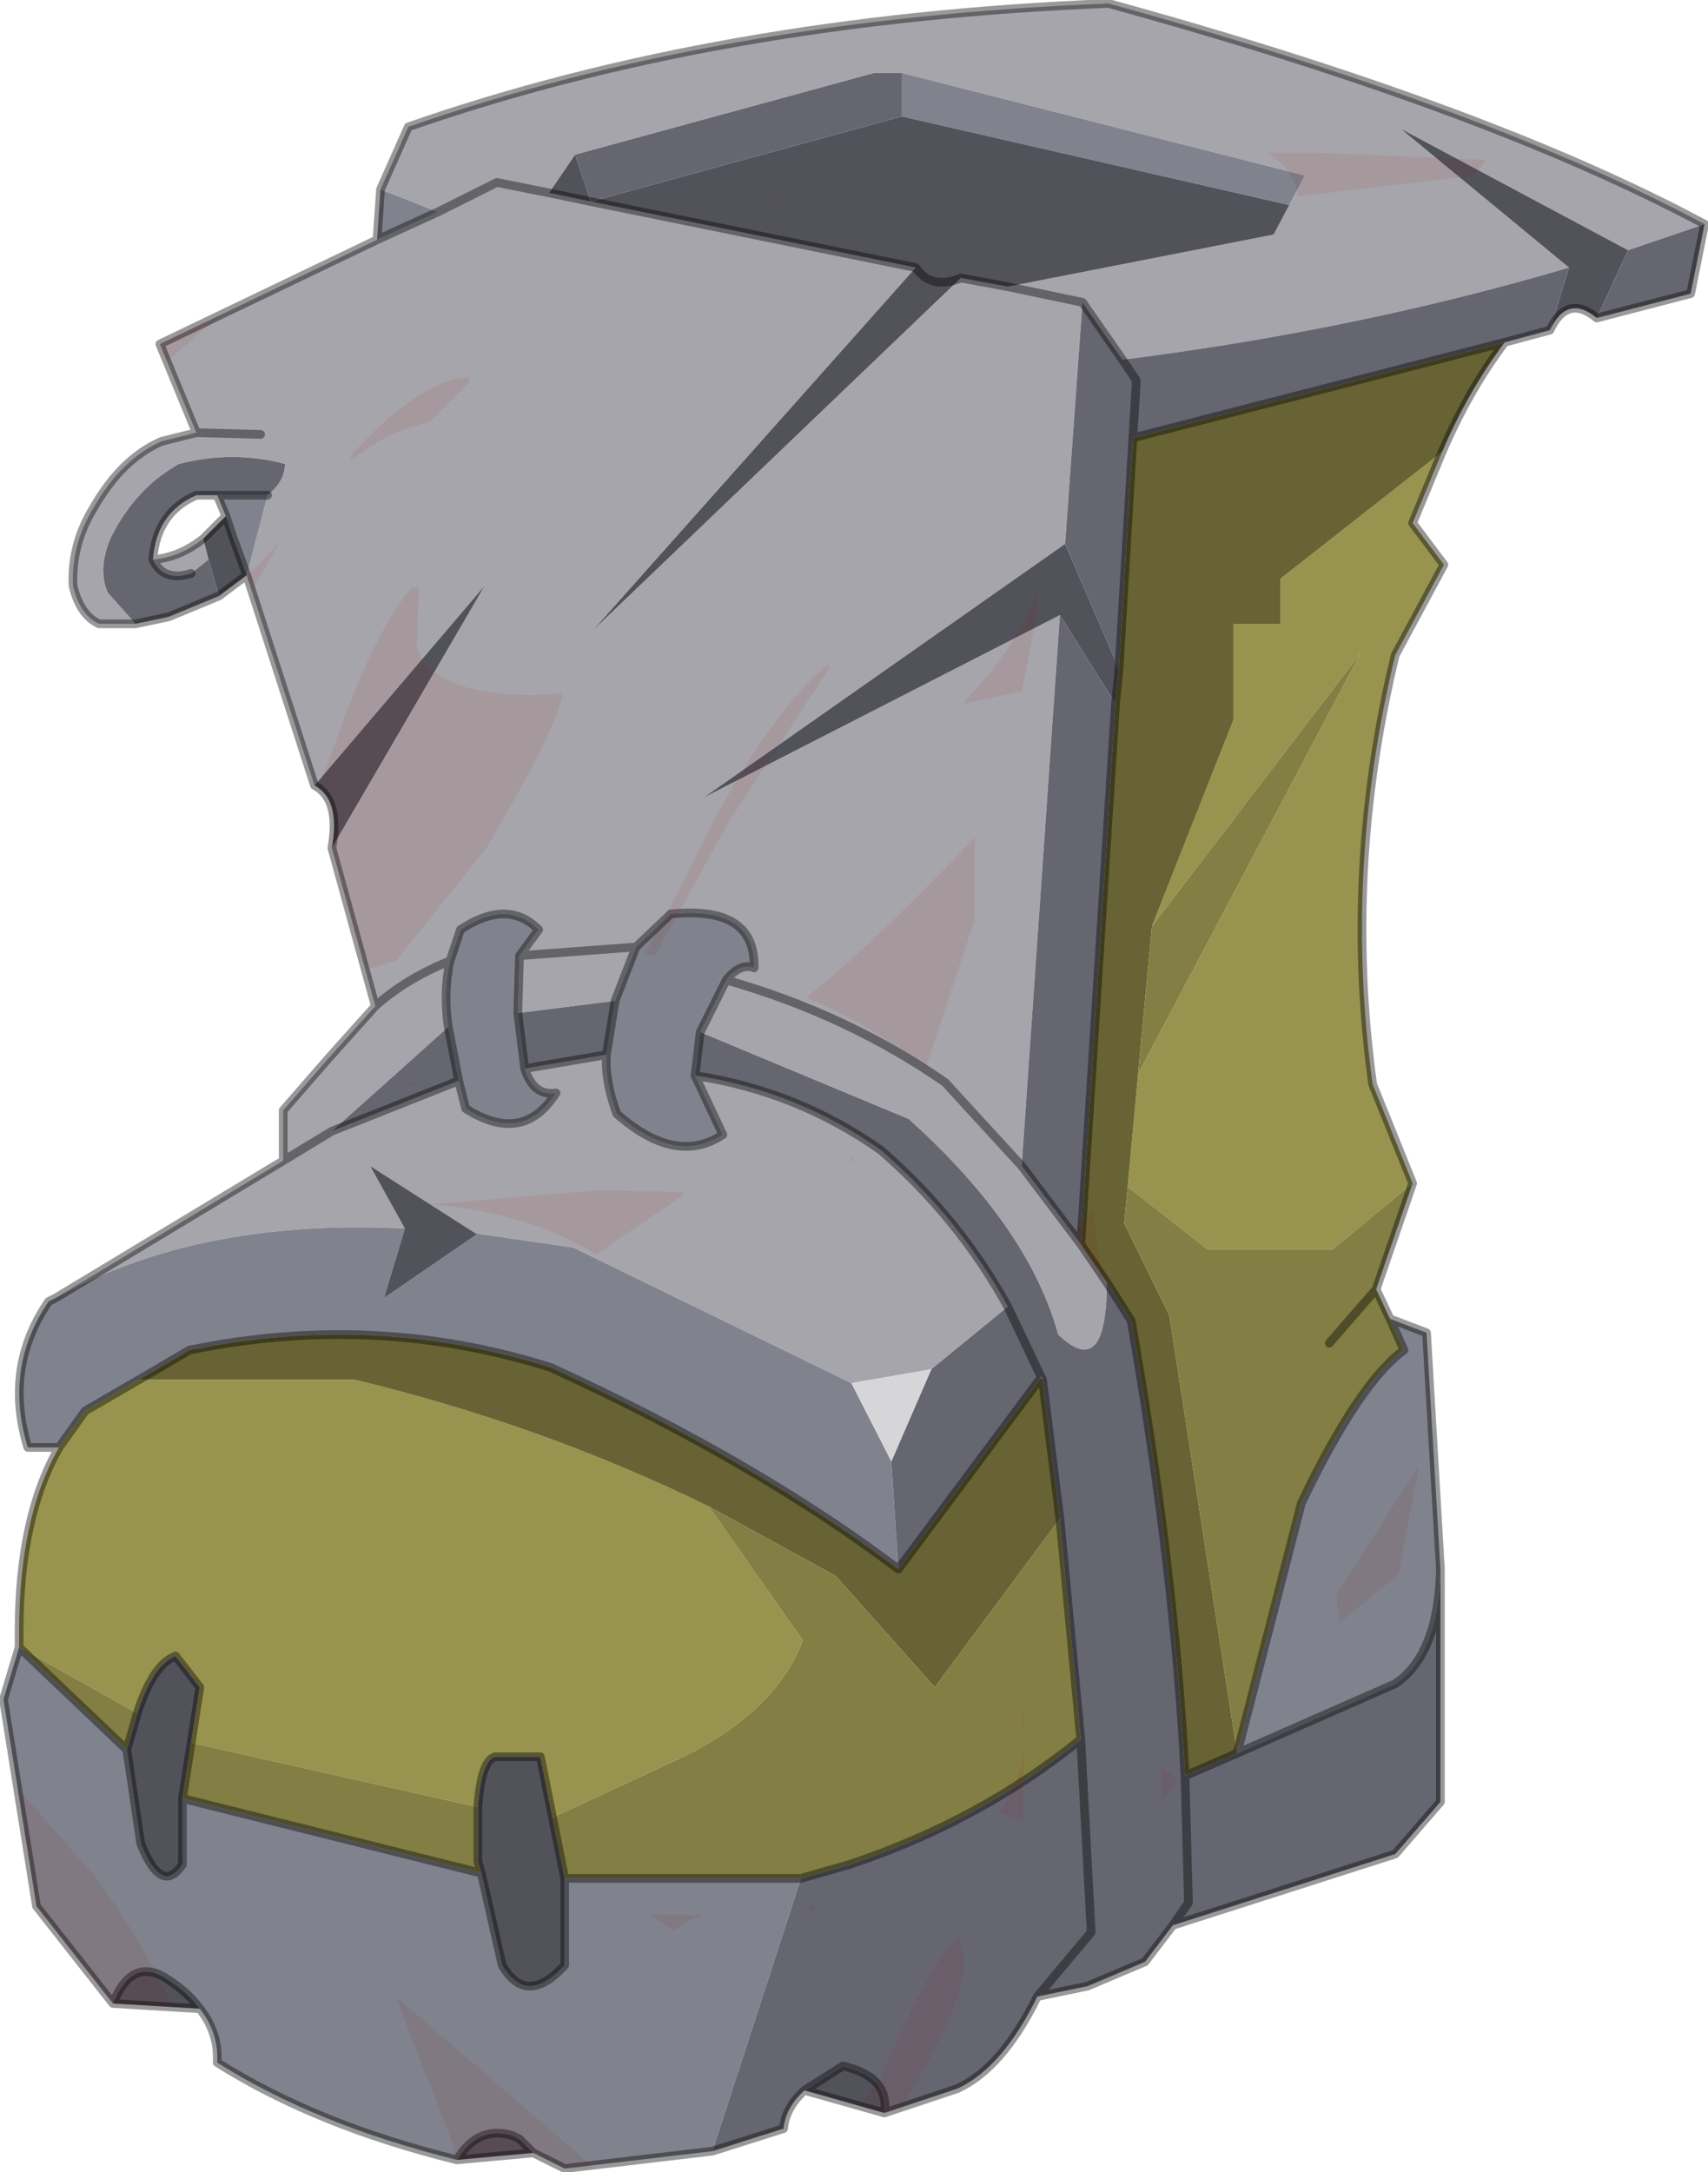 <?xml version="1.0" encoding="UTF-8" standalone="no"?>
<svg xmlns:xlink="http://www.w3.org/1999/xlink" height="62.5px" width="49.15px" xmlns="http://www.w3.org/2000/svg">
  <g transform="matrix(1.0, 0.0, 0.0, 1.0, 24.55, 31.25)">
    <path d="M-13.7 -24.35 L-11.95 -25.15 -10.25 -26.0 -8.75 -25.7 -10.25 -26.0 -11.95 -25.15 -13.6 -25.8 -12.8 -27.6 Q-3.9 -30.7 7.35 -31.15 18.25 -28.15 24.5 -24.8 L22.3 -24.05 15.75 -27.55 20.6 -23.55 Q14.5 -21.75 7.75 -20.9 L6.6 -22.55 6.1 -15.6 -4.3 -8.3 5.95 -13.55 4.85 2.3 2.65 -0.1 Q-0.15 -2.05 -3.65 -3.05 -0.15 -2.05 2.65 -0.1 L4.85 2.3 6.55 4.55 7.3 5.65 Q7.3 8.5 5.9 7.15 5.05 4.05 1.6 0.95 L-4.4 -1.55 -3.65 -3.05 Q-3.25 -3.55 -2.85 -3.4 -2.8 -5.2 -5.25 -4.95 L-6.25 -4.0 -9.6 -3.75 -6.25 -4.0 -6.85 -2.45 -9.65 -2.1 -9.6 -3.75 -9.05 -4.5 Q-9.95 -5.4 -11.3 -4.5 L-11.6 -3.6 Q-12.85 -3.1 -13.75 -2.3 -12.85 -3.1 -11.6 -3.6 -11.8 -2.7 -11.65 -1.7 L-15.0 1.3 -11.35 -0.15 -11.15 0.65 Q-9.5 1.7 -8.55 0.2 -9.2 0.3 -9.45 -0.5 L-7.1 -0.9 Q-7.15 -0.15 -6.8 0.8 -5.1 2.3 -3.75 1.4 L-4.55 -0.3 Q-1.6 0.15 0.8 1.85 3.05 3.8 4.45 6.35 L2.25 8.15 -0.05 8.55 -8.05 4.65 -10.8 4.25 -10.85 4.25 -13.9 2.3 -12.9 4.1 Q-18.85 3.8 -22.95 6.1 L-16.4 2.15 -16.4 0.7 -15.05 -0.85 -13.75 -2.3 -15.0 -6.85 -10.6 -14.4 -15.5 -8.65 -17.45 -14.7 -16.85 -17.0 Q-16.35 -17.4 -16.35 -17.9 -17.85 -18.3 -19.4 -17.9 -20.65 -17.2 -21.35 -15.8 -21.75 -14.9 -21.45 -14.2 L-20.65 -13.3 -21.7 -13.3 Q-22.25 -13.55 -22.45 -14.4 -22.5 -15.6 -21.85 -16.65 -21.05 -18.05 -19.9 -18.55 L-18.9 -18.8 -19.95 -21.35 -13.7 -24.35 M-17.05 -18.75 L-18.9 -18.8 -17.05 -18.75 M-20.15 -15.15 Q-19.4 -15.2 -18.7 -15.75 L-18.55 -15.15 -19.05 -14.75 Q-19.85 -14.5 -20.15 -15.15 M4.45 -23.0 L6.6 -22.55 4.45 -23.0 12.1 -24.5 12.55 -25.35 13.0 -26.2 1.4 -29.15 0.6 -29.15 -8.0 -26.8 -8.75 -25.7 -7.55 -25.45 1.8 -23.55 -7.5 -13.1 3.1 -23.25 4.45 -23.0 M-16.4 2.15 L-15.0 1.3 -16.4 2.15" fill="#a6a5ab" fill-rule="evenodd" stroke="none"/>
    <path d="M-11.95 -25.15 L-13.7 -24.35 -13.6 -25.8 -11.95 -25.15 M-18.05 -16.4 L-18.3 -17.0 -16.85 -17.0 -17.45 -14.7 -17.85 -15.8 -18.05 -16.4 M-11.6 -3.6 L-11.3 -4.5 Q-9.95 -5.4 -9.05 -4.5 L-9.6 -3.75 -9.65 -2.1 -9.45 -0.5 Q-9.2 0.3 -8.55 0.2 -9.5 1.7 -11.15 0.65 L-11.35 -0.15 -11.65 -1.7 Q-11.8 -2.7 -11.6 -3.6 M-6.25 -4.0 L-5.25 -4.95 Q-2.8 -5.2 -2.85 -3.4 -3.25 -3.55 -3.65 -3.05 L-4.4 -1.55 -4.55 -0.3 -3.75 1.4 Q-5.1 2.3 -6.8 0.8 -7.15 -0.15 -7.1 -0.9 L-6.85 -2.45 -6.25 -4.0 M1.4 -29.15 L13.0 -26.2 12.55 -25.35 1.4 -27.9 1.4 -29.15 M-20.55 8.45 L-22.1 9.35 -22.85 10.4 -23.75 10.4 Q-24.45 8.1 -23.15 6.2 L-22.95 6.1 Q-18.85 3.8 -12.9 4.1 L-13.5 6.1 -10.8 4.25 -8.05 4.65 -0.05 8.55 1.1 10.8 1.3 13.9 Q-2.8 10.8 -8.7 8.1 -13.75 6.5 -19.1 7.6 L-20.55 8.45 M15.45 6.7 L16.5 7.1 16.9 13.9 Q16.85 16.35 15.6 17.2 L11.05 19.2 12.9 12.0 Q14.55 8.55 15.85 7.6 L15.45 6.7 M-4.05 30.65 L-8.3 31.15 -9.2 30.7 -9.6 30.3 -9.8 30.2 Q-10.8 29.9 -11.4 30.9 -15.45 29.9 -18.3 28.1 -18.25 27.25 -18.8 26.55 -19.2 26.0 -19.9 25.6 -20.8 25.15 -21.3 26.4 L-23.5 23.6 -24.45 17.65 -24.0 16.15 -20.9 19.1 -20.5 21.8 Q-19.9 23.3 -19.3 22.4 L-19.3 20.5 -10.7 22.65 -10.1 25.3 Q-9.4 26.5 -8.3 25.3 L-8.3 22.8 -1.5 22.8 -4.05 30.65" fill="#80838d" fill-rule="evenodd" stroke="none"/>
    <path d="M-18.05 -16.4 L-17.85 -15.8 -17.45 -14.7 -18.25 -14.1 -18.55 -15.15 -18.7 -15.75 -18.05 -16.4 M-15.5 -8.65 L-10.6 -14.4 -15.0 -6.85 Q-14.75 -8.25 -15.5 -8.65 M5.95 -13.55 L-4.3 -8.3 6.1 -15.6 7.65 -12.0 7.55 -11.0 5.95 -13.55 M4.45 -23.0 L3.1 -23.25 -7.5 -13.1 1.8 -23.55 -7.55 -25.45 -8.75 -25.7 -8.0 -26.8 -7.55 -25.45 1.4 -27.9 12.55 -25.35 12.1 -24.5 4.45 -23.0 M-10.8 4.25 L-13.5 6.1 -12.9 4.1 -13.9 2.3 -10.85 4.25 -10.8 4.25 M-20.6 18.05 Q-20.15 16.65 -19.5 16.4 L-18.8 17.3 -19.05 18.9 -19.3 20.5 -19.3 22.4 Q-19.9 23.3 -20.5 21.8 L-20.9 19.1 -20.6 18.05 M-10.8 20.75 Q-10.7 19.4 -10.3 19.3 L-9.0 19.3 -8.65 21.05 -8.3 22.8 -8.3 25.3 Q-9.4 26.5 -10.1 25.3 L-10.7 22.65 -10.8 22.3 -10.8 20.75 M22.3 -24.05 L21.4 -22.1 Q20.55 -22.8 20.05 -21.75 L20.6 -23.55 15.75 -27.55 22.3 -24.05 M3.1 -23.25 Q2.25 -22.9 1.8 -23.55 2.25 -22.9 3.1 -23.25 M0.9 29.55 L-1.4 28.9 -0.3 28.2 Q1.05 28.5 0.9 29.55 M-9.2 30.7 L-11.4 30.9 Q-10.8 29.9 -9.8 30.2 L-9.6 30.3 -9.2 30.7 M-18.8 26.55 L-21.3 26.4 Q-20.8 25.15 -19.9 25.6 -19.2 26.0 -18.8 26.55" fill="#52525b" fill-rule="evenodd" stroke="none"/>
    <path d="M-16.85 -17.0 L-18.3 -17.0 -18.9 -17.0 Q-20.05 -16.5 -20.15 -15.15 -19.85 -14.5 -19.05 -14.75 L-18.55 -15.15 -18.25 -14.1 -19.7 -13.5 -20.65 -13.3 -21.45 -14.2 Q-21.75 -14.9 -21.35 -15.8 -20.65 -17.2 -19.4 -17.9 -17.85 -18.3 -16.35 -17.9 -16.35 -17.4 -16.85 -17.0 M4.85 2.3 L5.95 -13.55 7.55 -11.0 6.55 4.55 4.85 2.3 M6.1 -15.6 L6.6 -22.55 7.75 -20.9 8.15 -20.3 8.05 -18.65 8.15 -20.3 7.75 -20.9 Q14.5 -21.75 20.6 -23.55 L20.05 -21.75 18.75 -21.4 8.05 -18.65 7.65 -12.0 6.1 -15.6 M-8.0 -26.8 L0.6 -29.15 1.4 -29.15 1.4 -27.9 -7.55 -25.45 -8.0 -26.8 M1.3 13.9 L1.1 10.8 2.25 8.15 4.45 6.35 Q3.05 3.8 0.8 1.85 -1.6 0.15 -4.55 -0.3 L-4.4 -1.55 1.6 0.95 Q5.05 4.05 5.9 7.15 7.3 8.5 7.3 5.65 L8.0 6.75 Q9.25 13.9 9.55 19.85 L9.65 23.5 9.2 24.15 9.65 23.5 9.55 19.85 11.05 19.2 15.6 17.2 Q16.85 16.35 16.9 13.9 L16.9 20.6 15.6 22.1 9.2 24.15 8.4 25.2 6.75 25.9 5.3 26.2 6.85 24.35 6.55 18.8 6.85 24.35 5.3 26.2 Q4.3 28.25 3.0 28.85 L0.9 29.55 Q1.05 28.5 -0.3 28.2 L-1.4 28.9 Q-1.95 29.4 -2.0 30.0 L-4.05 30.65 -1.5 22.8 -0.1 22.4 Q3.65 21.15 6.55 18.8 L5.95 12.45 5.45 8.45 5.4 8.35 4.45 6.35 5.4 8.35 5.4 8.4 1.3 13.9 M-11.35 -0.15 L-15.0 1.3 -11.65 -1.7 -11.35 -0.15 M-7.1 -0.9 L-9.45 -0.5 -9.65 -2.1 -6.85 -2.45 -7.1 -0.9 M22.3 -24.05 L24.5 -24.8 24.1 -22.8 21.4 -22.1 22.3 -24.05" fill="#666671" fill-rule="evenodd" stroke="none"/>
    <path d="M-22.85 10.4 L-22.1 9.35 -20.55 8.45 -14.35 8.45 Q-8.95 9.75 -4.15 12.1 L-1.45 15.95 Q-2.25 18.1 -5.2 19.45 L-8.65 21.05 -9.0 19.3 -10.3 19.3 Q-10.7 19.4 -10.8 20.75 L-19.05 18.9 -18.8 17.3 -19.5 16.4 Q-20.15 16.65 -20.6 18.05 L-24.0 16.15 -24.0 15.7 Q-24.0 12.4 -22.85 10.4 M16.95 -18.25 L16.1 -16.2 17.0 -15.0 15.6 -12.4 Q14.1 -6.2 14.95 -0.05 L16.1 2.8 13.8 4.7 10.2 4.7 7.9 2.9 8.2 -0.35 14.6 -12.45 8.6 -4.6 10.95 -10.55 10.95 -13.3 12.3 -13.3 12.3 -14.6 16.95 -18.25" fill="#98934e" fill-rule="evenodd" stroke="none"/>
    <path d="M-20.55 8.45 L-19.1 7.6 Q-13.75 6.5 -8.7 8.1 -2.8 10.8 1.3 13.9 L5.4 8.4 5.45 8.45 5.95 12.45 2.35 17.3 -0.5 14.1 -4.15 12.1 Q-8.95 9.75 -14.35 8.45 L-20.55 8.45 M9.55 19.85 Q9.25 13.9 8.0 6.75 L7.3 5.65 6.55 4.55 7.55 -11.0 7.65 -12.0 8.05 -18.65 18.75 -21.4 Q17.7 -20.0 16.95 -18.25 L12.3 -14.6 12.3 -13.3 10.95 -13.3 10.95 -10.55 8.6 -4.6 8.2 -0.35 7.9 2.9 7.8 3.95 9.1 6.6 11.05 19.2 9.55 19.85" fill="#676334" fill-rule="evenodd" stroke="none"/>
    <path d="M-24.0 16.15 L-20.6 18.05 -20.9 19.1 -24.0 16.15 M-19.05 18.9 L-10.8 20.75 -10.8 22.3 -10.7 22.65 -19.3 20.5 -19.05 18.9 M-8.65 21.05 L-5.2 19.45 Q-2.25 18.1 -1.45 15.95 L-4.15 12.1 -0.5 14.1 2.35 17.3 5.95 12.45 6.55 18.8 Q3.65 21.15 -0.1 22.4 L-1.5 22.8 -8.3 22.8 -8.65 21.05 M16.1 2.8 L15.05 5.85 15.45 6.7 15.85 7.6 Q14.55 8.55 12.9 12.0 L11.05 19.2 9.1 6.6 7.8 3.95 7.9 2.9 10.2 4.7 13.8 4.7 16.1 2.8 M8.6 -4.6 L14.6 -12.45 8.2 -0.35 8.6 -4.6 M13.7 7.4 L15.05 5.85 13.7 7.4" fill="#837e43" fill-rule="evenodd" stroke="none"/>
    <path d="M1.1 10.8 L-0.05 8.55 2.25 8.15 1.1 10.8" fill="#d6d6d8" fill-rule="evenodd" stroke="none"/>
    <path d="M-11.95 -25.15 L-13.7 -24.35 -19.95 -21.35 -18.9 -18.8 -17.05 -18.75 M-8.75 -25.7 L-10.25 -26.0 -11.95 -25.15 M-13.6 -25.8 L-13.7 -24.35 M-18.3 -17.0 L-18.05 -16.4 -17.85 -15.8 -17.45 -14.7 -15.5 -8.65 Q-14.75 -8.25 -15.0 -6.85 L-13.75 -2.3 Q-12.85 -3.1 -11.6 -3.6 L-11.3 -4.5 Q-9.95 -5.4 -9.05 -4.5 L-9.6 -3.75 -6.25 -4.0 -5.25 -4.95 Q-2.8 -5.2 -2.85 -3.4 -3.25 -3.55 -3.65 -3.05 -0.15 -2.05 2.65 -0.1 L4.85 2.3 6.55 4.55 7.55 -11.0 7.65 -12.0 8.05 -18.65 18.75 -21.4 20.05 -21.75 Q20.55 -22.8 21.4 -22.1 L24.1 -22.8 24.5 -24.8 Q18.25 -28.15 7.35 -31.15 -3.9 -30.7 -12.8 -27.6 L-13.6 -25.8 M-16.85 -17.0 L-18.3 -17.0 -18.9 -17.0 Q-20.05 -16.5 -20.15 -15.15 -19.4 -15.2 -18.7 -15.75 L-18.05 -16.4 M-18.25 -14.1 L-17.45 -14.7 M6.6 -22.55 L4.45 -23.0 3.1 -23.25 Q2.25 -22.9 1.8 -23.55 L-7.55 -25.45 -8.75 -25.7 M-18.25 -14.1 L-19.7 -13.5 -20.65 -13.3 -21.7 -13.3 Q-22.25 -13.55 -22.45 -14.4 -22.5 -15.6 -21.85 -16.65 -21.05 -18.05 -19.9 -18.55 L-18.9 -18.8 M-22.85 10.4 L-22.1 9.35 -20.55 8.45 -19.1 7.6 Q-13.75 6.5 -8.7 8.1 -2.8 10.8 1.3 13.9 L5.4 8.4 5.4 8.35 5.45 8.45 5.95 12.45 6.55 18.8 6.85 24.35 5.3 26.2 6.75 25.9 8.4 25.2 9.2 24.15 9.65 23.5 9.55 19.85 Q9.25 13.9 8.0 6.75 L7.3 5.65 6.55 4.55 M-22.95 6.1 L-23.15 6.2 Q-24.45 8.1 -23.75 10.4 L-22.85 10.4 Q-24.0 12.4 -24.0 15.7 L-24.0 16.15 -20.9 19.1 -20.6 18.05 Q-20.15 16.65 -19.5 16.4 L-18.8 17.3 -19.05 18.9 -19.3 20.5 -19.3 22.4 Q-19.9 23.3 -20.5 21.8 L-20.9 19.1 M-10.8 20.75 Q-10.7 19.4 -10.3 19.3 L-9.0 19.3 -8.65 21.05 -8.3 22.8 -8.3 25.3 Q-9.4 26.5 -10.1 25.3 L-10.7 22.65 -19.3 20.5 M-6.85 -2.45 L-6.25 -4.0 M-11.65 -1.7 Q-11.8 -2.7 -11.6 -3.6 M-9.45 -0.5 Q-9.2 0.3 -8.55 0.2 -9.5 1.7 -11.15 0.65 L-11.35 -0.15 -15.0 1.3 -16.4 2.15 -22.95 6.1 M-13.75 -2.3 L-15.05 -0.85 -16.4 0.7 -16.4 2.15 M-4.4 -1.55 L-4.55 -0.3 Q-1.6 0.15 0.8 1.85 3.05 3.8 4.45 6.35 L5.4 8.35 M-4.4 -1.55 L-3.65 -3.05 M-4.55 -0.3 L-3.75 1.4 Q-5.1 2.3 -6.8 0.8 -7.15 -0.15 -7.1 -0.9 L-9.45 -0.5 -9.65 -2.1 -9.6 -3.75 M-11.35 -0.15 L-11.65 -1.7 M-7.1 -0.9 L-6.85 -2.45 M-20.15 -15.15 Q-19.85 -14.5 -19.05 -14.75 M7.75 -20.9 L8.15 -20.3 8.05 -18.65 M7.75 -20.9 L6.6 -22.55 M18.75 -21.4 Q17.7 -20.0 16.95 -18.25 L16.1 -16.2 17.0 -15.0 15.6 -12.4 Q14.1 -6.2 14.95 -0.05 L16.1 2.8 15.05 5.85 15.45 6.7 16.5 7.1 16.9 13.9 16.9 20.6 15.6 22.1 9.2 24.15 M11.05 19.2 L12.9 12.0 Q14.55 8.55 15.85 7.6 L15.45 6.7 M15.05 5.85 L13.7 7.4 M16.9 13.9 Q16.85 16.35 15.6 17.2 L11.05 19.2 9.55 19.85 M5.3 26.2 Q4.3 28.25 3.0 28.85 L0.9 29.55 -1.4 28.9 Q-1.95 29.4 -2.0 30.0 L-4.05 30.65 -8.3 31.15 -9.2 30.7 -11.4 30.9 Q-15.45 29.9 -18.3 28.1 -18.25 27.25 -18.8 26.55 L-21.3 26.4 -23.5 23.6 -24.45 17.65 -24.0 16.15 M-1.5 22.8 L-0.1 22.4 Q3.65 21.15 6.55 18.8 M-8.3 22.8 L-1.5 22.8 M-10.8 20.75 L-10.8 22.3 -10.7 22.65 M-9.2 30.7 L-9.6 30.3 -9.8 30.2 Q-10.8 29.9 -11.4 30.9 M0.9 29.55 Q1.05 28.5 -0.3 28.2 L-1.4 28.9 M-18.8 26.55 Q-19.2 26.0 -19.9 25.6 -20.8 25.15 -21.3 26.4" fill="none" stroke="#000000" stroke-linecap="round" stroke-linejoin="round" stroke-opacity="0.4" stroke-width="0.25"/>
    <path d="M-5.15 24.3 L-5.85 23.85 -4.95 23.85 -4.2 23.85 Q-4.75 23.95 -5.15 24.3 M-1.3 23.6 L-1.0 23.55 -1.2 23.75 -1.3 23.6 M-19.7 26.25 L-19.6 26.5 -21.3 26.4 -23.5 23.6 -24.05 20.2 -21.85 22.7 Q-20.5 24.5 -19.7 26.25 M-13.15 26.25 L-13.1 26.25 -8.0 30.65 -7.45 31.15 -8.3 31.15 -9.2 30.7 -11.4 30.9 -11.5 30.9 -11.5 30.5 -13.15 26.25 M0.8 28.5 Q2.35 24.95 3.05 24.45 L3.2 25.15 Q3.2 26.3 1.8 28.7 L1.4 29.4 0.9 29.55 0.2 29.35 0.8 28.5 M8.85 19.6 L9.35 19.95 8.9 20.6 8.85 19.6 M4.9 18.95 L4.9 21.2 4.2 20.9 Q4.9 19.95 4.9 18.95 M4.85 18.1 L4.9 18.0 4.9 18.75 4.85 18.1 M16.25 11.1 L15.7 14.05 14.0 15.45 13.9 14.65 16.25 10.95 16.25 11.1 M6.35 4.15 L6.9 3.55 7.2 5.8 6.35 4.15 M3.5 -7.15 L3.5 -4.8 2.1 -0.55 Q0.5 -1.75 -1.35 -2.55 0.5 -4.0 3.5 -7.15 M5.3 -14.4 L5.3 -13.65 4.85 -11.35 3.2 -11.0 3.25 -11.1 Q5.1 -13.15 5.3 -14.4 M17.9 -26.2 L12.8 -25.6 Q12.65 -26.45 11.9 -26.85 L13.45 -26.85 18.2 -26.65 17.9 -26.2 M-7.35 3.0 L-4.9 3.05 -4.9 3.15 -7.4 4.85 Q-9.3 3.65 -12.15 3.4 L-7.35 3.0 M0.05 2.15 L0.0 2.2 -0.1 2.0 0.05 2.15 M-12.45 -0.1 L-13.3 0.1 -12.5 -0.15 -12.45 -0.1 M-0.7 -12.15 L-0.7 -12.0 -3.55 -7.65 -5.7 -3.75 -6.0 -3.8 -4.85 -5.95 Q-2.7 -10.5 -0.7 -12.15 M-2.3 -25.4 L-2.25 -25.3 -2.45 -25.35 -2.3 -25.4 M-12.7 -14.35 L-12.65 -14.35 -12.5 -14.35 -12.55 -12.6 Q-12.05 -11.25 -9.2 -11.25 L-8.35 -11.3 Q-8.55 -10.25 -10.55 -6.85 L-13.15 -3.6 -14.0 -3.35 -15.0 -6.85 Q-14.75 -8.15 -15.4 -8.55 L-15.05 -9.45 Q-13.85 -13.0 -12.7 -14.35 M-17.3 -14.25 L-17.45 -14.65 -16.5 -15.65 -17.3 -14.25 M-18.05 -22.25 L-18.7 -21.75 -19.75 -20.85 -19.95 -21.35 -18.05 -22.25 M-11.05 -20.4 L-11.05 -20.25 -12.2 -19.1 Q-13.4 -18.85 -14.45 -18.0 L-14.45 -18.15 Q-12.5 -20.3 -11.05 -20.4 M-13.65 -25.1 L-13.6 -25.4 -13.5 -25.2 -13.65 -25.1" fill="#990000" fill-opacity="0.078" fill-rule="evenodd" stroke="none"/>
  </g>
</svg>
